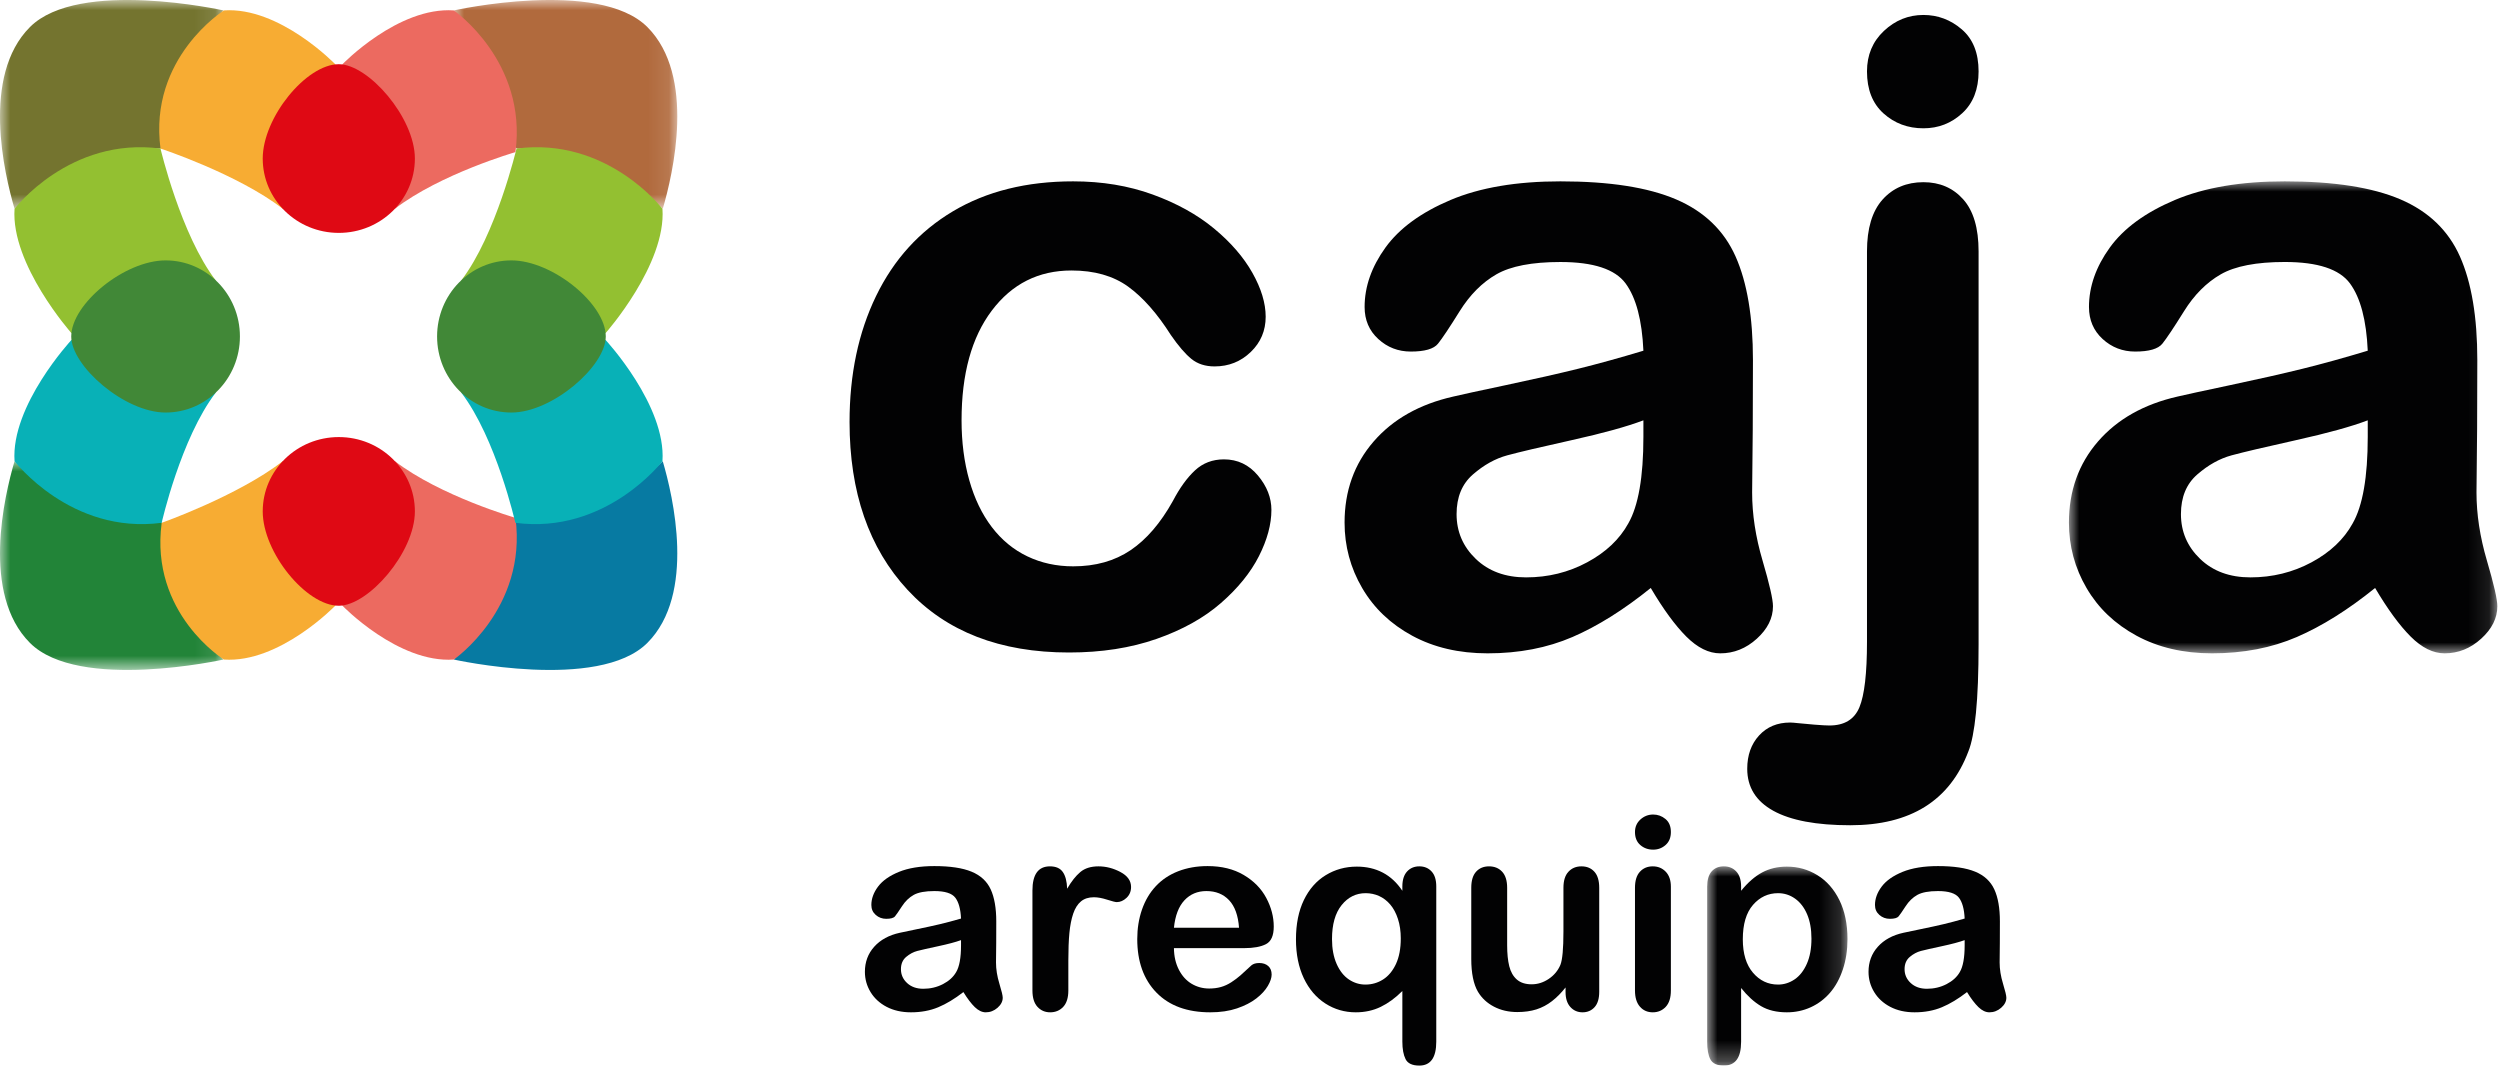 <?xml version="1.0" encoding="UTF-8"?>
<svg width="122px" height="52px" viewBox="0 0 122 52" version="1.1" xmlns="http://www.w3.org/2000/svg" xmlns:xlink="http://www.w3.org/1999/xlink">
    <title>caja-arequipa-logo</title>
    <defs>
        <polygon id="path-1" points="0 0 20.906 0 20.906 23.033 0 23.033"></polygon>
        <polygon id="path-3" points="0 7.45256898e-15 6.847 7.45256898e-15 6.847 9.722 0 9.722"></polygon>
        <polygon id="path-5" points="4.96837932e-15 0 10.905 0 10.905 10.188 4.96837932e-15 10.188"></polygon>
        <polygon id="path-7" points="0 0 10.905 0 10.905 10.188 0 10.188"></polygon>
        <polygon id="path-9" points="0 0 10.905 0 10.905 10.188 0 10.188"></polygon>
    </defs>
    <g id="caja-arequipa-logo" stroke="none" stroke-width="1" fill="none" fill-rule="evenodd">
        <g id="Group-62">
            <path d="M62.045,24.882 C62.045,25.586 61.842,26.339 61.436,27.14 C61.03,27.941 60.412,28.704 59.581,29.429 C58.75,30.154 57.702,30.737 56.439,31.179 C55.175,31.621 53.752,31.842 52.17,31.842 C48.805,31.842 46.179,30.824 44.29,28.787 C42.402,26.75 41.458,24.019 41.458,20.594 C41.458,18.275 41.89,16.224 42.754,14.443 C43.619,12.661 44.869,11.284 46.505,10.31 C48.14,9.337 50.095,8.85 52.37,8.85 C53.779,8.85 55.072,9.064 56.249,9.492 C57.426,9.92 58.424,10.473 59.242,11.149 C60.06,11.826 60.685,12.547 61.117,13.314 C61.549,14.08 61.765,14.795 61.765,15.457 C61.765,16.134 61.523,16.708 61.037,17.177 C60.551,17.646 59.963,17.881 59.272,17.881 C58.819,17.881 58.444,17.76 58.145,17.519 C57.845,17.277 57.509,16.887 57.137,16.348 C56.472,15.299 55.777,14.512 55.053,13.987 C54.327,13.462 53.407,13.2 52.29,13.2 C50.68,13.2 49.384,13.852 48.4,15.157 C47.415,16.462 46.924,18.247 46.924,20.512 C46.924,21.575 47.05,22.552 47.303,23.443 C47.555,24.333 47.921,25.093 48.4,25.721 C48.879,26.349 49.457,26.826 50.135,27.15 C50.813,27.475 51.558,27.637 52.37,27.637 C53.46,27.637 54.394,27.375 55.172,26.85 C55.95,26.325 56.638,25.524 57.237,24.447 C57.569,23.812 57.928,23.315 58.314,22.956 C58.7,22.597 59.172,22.417 59.73,22.417 C60.395,22.417 60.947,22.68 61.386,23.204 C61.825,23.729 62.045,24.289 62.045,24.882" id="Fill-1" fill="#020203"></path>
            <path d="M80.198,20.512 C79.4,20.815 78.239,21.137 76.717,21.475 C75.194,21.813 74.14,22.062 73.555,22.22 C72.969,22.379 72.411,22.69 71.879,23.153 C71.347,23.615 71.081,24.261 71.081,25.089 C71.081,25.946 71.393,26.674 72.019,27.275 C72.644,27.875 73.462,28.176 74.472,28.176 C75.55,28.176 76.544,27.931 77.455,27.44 C78.366,26.95 79.034,26.318 79.46,25.545 C79.951,24.689 80.198,23.28 80.198,21.319 L80.198,20.512 Z M80.557,28.693 C79.24,29.757 77.967,30.554 76.737,31.086 C75.506,31.617 74.126,31.883 72.597,31.883 C71.201,31.883 69.974,31.596 68.917,31.024 C67.86,30.451 67.045,29.674 66.473,28.693 C65.901,27.713 65.615,26.65 65.615,25.503 C65.615,23.957 66.087,22.638 67.032,21.547 C67.976,20.457 69.272,19.725 70.921,19.352 C71.267,19.269 72.125,19.082 73.495,18.792 C74.864,18.502 76.038,18.237 77.016,17.995 C77.993,17.753 79.054,17.46 80.198,17.115 C80.131,15.623 79.842,14.529 79.33,13.832 C78.818,13.135 77.757,12.786 76.148,12.786 C74.765,12.786 73.724,12.986 73.026,13.386 C72.328,13.787 71.73,14.388 71.231,15.188 C70.732,15.989 70.38,16.517 70.173,16.773 C69.967,17.029 69.525,17.156 68.847,17.156 C68.235,17.156 67.706,16.953 67.261,16.545 C66.815,16.138 66.593,15.616 66.593,14.981 C66.593,13.987 66.932,13.021 67.61,12.081 C68.288,11.142 69.346,10.369 70.782,9.761 C72.218,9.154 74.007,8.85 76.148,8.85 C78.542,8.85 80.424,9.144 81.794,9.73 C83.163,10.317 84.131,11.246 84.696,12.516 C85.261,13.787 85.544,15.471 85.544,17.57 C85.544,18.896 85.54,20.022 85.534,20.947 C85.527,21.872 85.517,22.901 85.504,24.033 C85.504,25.097 85.673,26.204 86.013,27.357 C86.352,28.511 86.521,29.253 86.521,29.584 C86.521,30.164 86.259,30.692 85.733,31.169 C85.208,31.645 84.613,31.883 83.948,31.883 C83.389,31.883 82.838,31.61 82.292,31.065 C81.747,30.52 81.168,29.729 80.557,28.693 L80.557,28.693 Z" id="Fill-3" fill="#020203"></path>
            <path d="M93.862,6.261 C93.104,6.261 92.456,6.02 91.917,5.536 C91.379,5.053 91.109,4.369 91.109,3.485 C91.109,2.685 91.385,2.025 91.937,1.507 C92.489,0.989 93.131,0.73 93.862,0.73 C94.567,0.73 95.192,0.965 95.738,1.435 C96.283,1.904 96.555,2.588 96.555,3.485 C96.555,4.355 96.289,5.036 95.757,5.525 C95.225,6.016 94.594,6.261 93.862,6.261 M96.555,12.268 L96.555,31.448 C96.555,32.815 96.512,33.93 96.426,34.793 C96.339,35.656 96.216,36.281 96.057,36.668 C95.152,39.071 93.231,40.272 90.292,40.272 C88.642,40.272 87.393,40.037 86.541,39.568 C85.69,39.098 85.265,38.415 85.265,37.517 C85.265,36.854 85.458,36.312 85.843,35.891 C86.229,35.47 86.734,35.26 87.359,35.26 C87.439,35.26 87.569,35.27 87.748,35.29 C87.928,35.311 88.194,35.335 88.546,35.363 C88.898,35.391 89.141,35.404 89.274,35.404 C90.006,35.404 90.494,35.107 90.74,34.514 C90.986,33.92 91.109,32.857 91.109,31.324 L91.109,12.268 C91.109,11.149 91.362,10.307 91.867,9.741 C92.373,9.175 93.038,8.891 93.862,8.891 C94.66,8.891 95.309,9.171 95.807,9.73 C96.306,10.29 96.555,11.136 96.555,12.268" id="Fill-5" fill="#020203"></path>
            <g id="Group-9" transform="translate(100.964, 8.85)">
                <mask id="mask-2" fill="white">
                    <use xlink:href="#path-1"></use>
                </mask>
                <g id="Clip-8"></g>
                <path d="M14.582,11.662 C13.784,11.965 12.624,12.286 11.101,12.625 C9.579,12.963 8.525,13.212 7.939,13.37 C7.354,13.529 6.796,13.84 6.264,14.303 C5.732,14.765 5.466,15.411 5.466,16.239 C5.466,17.096 5.778,17.824 6.404,18.425 C7.028,19.025 7.846,19.326 8.857,19.326 C9.934,19.326 10.928,19.08 11.84,18.59 C12.75,18.1 13.419,17.468 13.844,16.695 C14.336,15.839 14.582,14.43 14.582,12.469 L14.582,11.662 Z M14.941,19.843 C13.625,20.907 12.351,21.704 11.121,22.236 C9.891,22.767 8.511,23.033 6.982,23.033 C5.586,23.033 4.359,22.746 3.301,22.174 C2.244,21.601 1.429,20.824 0.858,19.843 C0.286,18.863 0,17.8 0,16.653 C0,15.107 0.472,13.788 1.416,12.697 C2.36,11.607 3.657,10.875 5.306,10.501 C5.652,10.419 6.51,10.232 7.88,9.942 C9.249,9.652 10.423,9.387 11.401,9.145 C12.378,8.903 13.438,8.61 14.582,8.264 C14.516,6.773 14.227,5.679 13.715,4.982 C13.202,4.284 12.142,3.935 10.533,3.935 C9.15,3.935 8.109,4.136 7.411,4.536 C6.713,4.937 6.114,5.537 5.616,6.338 C5.117,7.139 4.764,7.667 4.558,7.923 C4.352,8.178 3.91,8.306 3.232,8.306 C2.62,8.306 2.091,8.102 1.646,7.695 C1.2,7.288 0.978,6.766 0.978,6.131 C0.978,5.137 1.317,4.17 1.995,3.231 C2.673,2.292 3.73,1.519 5.167,0.911 C6.603,0.304 8.392,0 10.533,0 C12.927,0 14.808,0.294 16.178,0.88 C17.548,1.467 18.515,2.396 19.081,3.666 C19.646,4.937 19.929,6.621 19.929,8.72 C19.929,10.046 19.925,11.172 19.919,12.096 C19.912,13.022 19.902,14.051 19.889,15.183 C19.889,16.246 20.058,17.354 20.397,18.507 C20.737,19.66 20.906,20.403 20.906,20.734 C20.906,21.314 20.643,21.842 20.118,22.318 C19.593,22.795 18.998,23.033 18.333,23.033 C17.774,23.033 17.222,22.76 16.677,22.215 C16.132,21.67 15.553,20.879 14.941,19.843 L14.941,19.843 Z" id="Fill-7" fill="#020203" mask="url(#mask-2)"></path>
            </g>
            <path d="M46.898,45.878 C46.642,45.972 46.268,46.071 45.779,46.176 C45.289,46.281 44.95,46.358 44.761,46.407 C44.573,46.457 44.393,46.553 44.222,46.696 C44.051,46.84 43.966,47.04 43.966,47.296 C43.966,47.562 44.066,47.787 44.267,47.973 C44.468,48.159 44.731,48.252 45.057,48.252 C45.403,48.252 45.723,48.176 46.016,48.025 C46.309,47.873 46.524,47.677 46.661,47.437 C46.819,47.172 46.898,46.736 46.898,46.128 L46.898,45.878 Z M47.014,48.413 C46.59,48.742 46.181,48.989 45.785,49.154 C45.389,49.319 44.945,49.401 44.454,49.401 C44.004,49.401 43.61,49.312 43.269,49.135 C42.929,48.957 42.667,48.716 42.483,48.413 C42.299,48.109 42.207,47.78 42.207,47.425 C42.207,46.945 42.359,46.537 42.663,46.199 C42.967,45.861 43.384,45.634 43.914,45.519 C44.026,45.493 44.301,45.435 44.742,45.345 C45.183,45.255 45.56,45.173 45.875,45.098 C46.189,45.023 46.53,44.933 46.898,44.825 C46.877,44.364 46.784,44.024 46.619,43.808 C46.455,43.592 46.113,43.484 45.596,43.484 C45.151,43.484 44.816,43.546 44.591,43.67 C44.367,43.795 44.174,43.981 44.014,44.229 C43.853,44.477 43.74,44.64 43.674,44.72 C43.607,44.799 43.465,44.838 43.247,44.838 C43.05,44.838 42.88,44.775 42.737,44.649 C42.593,44.523 42.522,44.361 42.522,44.164 C42.522,43.857 42.631,43.557 42.849,43.266 C43.067,42.975 43.407,42.736 43.87,42.547 C44.332,42.359 44.907,42.265 45.596,42.265 C46.366,42.265 46.971,42.356 47.412,42.538 C47.852,42.72 48.164,43.007 48.346,43.401 C48.527,43.795 48.618,44.316 48.618,44.967 C48.618,45.377 48.617,45.726 48.615,46.013 C48.613,46.299 48.61,46.618 48.605,46.969 C48.605,47.298 48.66,47.642 48.769,47.999 C48.878,48.356 48.933,48.586 48.933,48.689 C48.933,48.868 48.848,49.032 48.679,49.18 C48.51,49.327 48.319,49.401 48.105,49.401 C47.925,49.401 47.748,49.317 47.572,49.148 C47.397,48.979 47.211,48.734 47.014,48.413 L47.014,48.413 Z" id="Fill-10" fill="#020203"></path>
            <path d="M52.135,46.873 L52.135,48.336 C52.135,48.691 52.051,48.957 51.885,49.135 C51.718,49.312 51.506,49.401 51.249,49.401 C50.997,49.401 50.79,49.311 50.627,49.132 C50.464,48.952 50.383,48.687 50.383,48.336 L50.383,43.459 C50.383,42.671 50.668,42.278 51.237,42.278 C51.527,42.278 51.737,42.37 51.865,42.554 C51.994,42.738 52.064,43.009 52.077,43.369 C52.287,43.009 52.502,42.738 52.722,42.554 C52.942,42.37 53.237,42.278 53.604,42.278 C53.972,42.278 54.33,42.37 54.676,42.554 C55.023,42.738 55.196,42.982 55.196,43.285 C55.196,43.499 55.122,43.676 54.975,43.815 C54.827,43.954 54.668,44.023 54.497,44.023 C54.432,44.023 54.277,43.984 54.031,43.905 C53.785,43.825 53.568,43.786 53.38,43.786 C53.123,43.786 52.914,43.853 52.751,43.988 C52.588,44.123 52.462,44.323 52.372,44.588 C52.283,44.853 52.221,45.169 52.186,45.535 C52.152,45.9 52.135,46.346 52.135,46.873" id="Fill-12" fill="#020203"></path>
            <path d="M57.288,45.275 L60.465,45.275 C60.422,44.676 60.26,44.228 59.98,43.93 C59.7,43.633 59.331,43.484 58.873,43.484 C58.437,43.484 58.078,43.635 57.798,43.937 C57.518,44.238 57.348,44.684 57.288,45.275 M60.715,46.269 L57.288,46.269 C57.292,46.667 57.373,47.018 57.529,47.322 C57.685,47.626 57.892,47.854 58.151,48.008 C58.41,48.162 58.696,48.24 59.008,48.24 C59.217,48.24 59.409,48.215 59.582,48.166 C59.756,48.117 59.923,48.04 60.086,47.935 C60.248,47.83 60.398,47.718 60.535,47.598 C60.672,47.478 60.85,47.316 61.068,47.11 C61.158,47.033 61.286,46.995 61.453,46.995 C61.633,46.995 61.778,47.044 61.889,47.142 C62.001,47.241 62.056,47.38 62.056,47.559 C62.056,47.718 61.994,47.903 61.87,48.114 C61.746,48.326 61.559,48.529 61.309,48.724 C61.058,48.919 60.744,49.08 60.365,49.209 C59.987,49.337 59.551,49.401 59.059,49.401 C57.934,49.401 57.059,49.08 56.435,48.439 C55.81,47.797 55.498,46.926 55.498,45.827 C55.498,45.309 55.575,44.829 55.729,44.386 C55.883,43.943 56.107,43.564 56.402,43.247 C56.698,42.93 57.061,42.687 57.493,42.518 C57.926,42.35 58.405,42.265 58.931,42.265 C59.615,42.265 60.202,42.409 60.692,42.698 C61.182,42.987 61.549,43.36 61.793,43.818 C62.037,44.276 62.159,44.742 62.159,45.217 C62.159,45.658 62.033,45.943 61.78,46.074 C61.528,46.204 61.173,46.269 60.715,46.269" id="Fill-14" fill="#020203"></path>
            <path d="M65.002,45.827 C65.002,46.297 65.078,46.703 65.229,47.043 C65.381,47.383 65.581,47.635 65.829,47.8 C66.077,47.965 66.345,48.047 66.632,48.047 C66.944,48.047 67.231,47.965 67.492,47.8 C67.752,47.635 67.962,47.384 68.121,47.046 C68.279,46.708 68.358,46.291 68.358,45.794 C68.358,45.444 68.312,45.127 68.22,44.845 C68.128,44.562 68.003,44.328 67.845,44.142 C67.686,43.956 67.504,43.817 67.299,43.725 C67.094,43.633 66.876,43.587 66.644,43.587 C66.174,43.587 65.782,43.782 65.47,44.171 C65.158,44.56 65.002,45.112 65.002,45.827 M68.435,50.832 L68.435,48.361 C68.097,48.7 67.745,48.957 67.379,49.135 C67.013,49.312 66.608,49.401 66.163,49.401 C65.62,49.401 65.125,49.258 64.678,48.971 C64.231,48.684 63.88,48.273 63.625,47.736 C63.371,47.199 63.243,46.567 63.243,45.839 C63.243,45.095 63.372,44.457 63.628,43.924 C63.885,43.391 64.241,42.986 64.697,42.708 C65.152,42.43 65.658,42.291 66.214,42.291 C66.685,42.291 67.106,42.388 67.479,42.583 C67.851,42.778 68.17,43.074 68.435,43.471 L68.435,43.26 C68.435,42.939 68.512,42.695 68.666,42.528 C68.82,42.361 69.019,42.278 69.263,42.278 C69.506,42.278 69.706,42.36 69.859,42.525 C70.014,42.69 70.09,42.935 70.09,43.26 L70.09,50.832 C70.09,51.611 69.814,52 69.263,52 C68.92,52 68.697,51.895 68.592,51.686 C68.487,51.476 68.435,51.191 68.435,50.832" id="Fill-16" fill="#020203"></path>
            <path d="M76.399,48.413 L76.399,48.188 C76.189,48.453 75.969,48.676 75.738,48.855 C75.507,49.035 75.254,49.169 74.981,49.257 C74.707,49.344 74.394,49.388 74.043,49.388 C73.62,49.388 73.24,49.3 72.905,49.125 C72.569,48.95 72.309,48.708 72.125,48.4 C71.907,48.028 71.798,47.493 71.798,46.796 L71.798,43.324 C71.798,42.973 71.877,42.711 72.035,42.538 C72.193,42.364 72.403,42.278 72.664,42.278 C72.929,42.278 73.143,42.365 73.306,42.541 C73.468,42.716 73.549,42.977 73.549,43.324 L73.549,46.128 C73.549,46.535 73.584,46.876 73.652,47.152 C73.721,47.428 73.844,47.644 74.021,47.8 C74.199,47.956 74.439,48.034 74.743,48.034 C75.038,48.034 75.316,47.947 75.577,47.771 C75.838,47.596 76.029,47.367 76.148,47.084 C76.247,46.836 76.296,46.293 76.296,45.454 L76.296,43.324 C76.296,42.977 76.377,42.716 76.54,42.541 C76.703,42.365 76.914,42.278 77.175,42.278 C77.436,42.278 77.646,42.364 77.804,42.538 C77.962,42.711 78.042,42.973 78.042,43.324 L78.042,48.4 C78.042,48.734 77.966,48.984 77.814,49.151 C77.662,49.318 77.466,49.401 77.227,49.401 C76.987,49.401 76.789,49.314 76.633,49.141 C76.477,48.968 76.399,48.725 76.399,48.413" id="Fill-18" fill="#020203"></path>
            <path d="M81.539,43.273 L81.539,48.336 C81.539,48.687 81.456,48.952 81.289,49.132 C81.122,49.311 80.91,49.401 80.654,49.401 C80.397,49.401 80.188,49.309 80.028,49.125 C79.867,48.941 79.787,48.678 79.787,48.336 L79.787,43.324 C79.787,42.977 79.867,42.716 80.028,42.541 C80.188,42.366 80.397,42.278 80.654,42.278 C80.91,42.278 81.122,42.366 81.289,42.541 C81.456,42.716 81.539,42.96 81.539,43.273 M80.673,41.463 C80.429,41.463 80.22,41.388 80.047,41.238 C79.874,41.088 79.787,40.877 79.787,40.603 C79.787,40.355 79.876,40.151 80.053,39.99 C80.231,39.83 80.437,39.749 80.673,39.749 C80.9,39.749 81.1,39.822 81.276,39.968 C81.451,40.113 81.539,40.325 81.539,40.603 C81.539,40.873 81.454,41.083 81.282,41.235 C81.111,41.387 80.908,41.463 80.673,41.463" id="Fill-20" fill="#020203"></path>
            <g id="Group-24" transform="translate(83.31, 42.278)">
                <mask id="mask-4" fill="white">
                    <use xlink:href="#path-3"></use>
                </mask>
                <g id="Clip-23"></g>
                <path d="M5.089,3.529 C5.089,3.067 5.018,2.671 4.877,2.339 C4.736,2.008 4.54,1.753 4.29,1.575 C4.04,1.398 3.763,1.309 3.459,1.309 C2.975,1.309 2.568,1.5 2.237,1.88 C1.905,2.261 1.739,2.821 1.739,3.562 C1.739,4.259 1.904,4.801 2.233,5.188 C2.563,5.576 2.971,5.769 3.459,5.769 C3.75,5.769 4.019,5.684 4.268,5.515 C4.515,5.347 4.714,5.093 4.864,4.755 C5.014,4.417 5.089,4.009 5.089,3.529 M1.656,0.982 L1.656,1.193 C1.985,0.787 2.327,0.489 2.682,0.298 C3.037,0.108 3.44,0.013 3.889,0.013 C4.428,0.013 4.924,0.152 5.377,0.43 C5.831,0.708 6.189,1.114 6.453,1.649 C6.716,2.184 6.847,2.817 6.847,3.549 C6.847,4.088 6.771,4.583 6.62,5.034 C6.467,5.486 6.259,5.864 5.994,6.17 C5.728,6.476 5.415,6.711 5.054,6.876 C4.692,7.041 4.304,7.123 3.889,7.123 C3.388,7.123 2.968,7.022 2.628,6.821 C2.288,6.62 1.964,6.325 1.656,5.936 L1.656,8.567 C1.656,9.337 1.375,9.722 0.815,9.722 C0.485,9.722 0.267,9.622 0.16,9.424 C0.053,9.225 0,8.935 0,8.554 L0,0.994 C0,0.661 0.073,0.412 0.218,0.247 C0.364,0.082 0.562,7.45256898e-15 0.815,7.45256898e-15 C1.063,7.45256898e-15 1.265,0.084 1.422,0.253 C1.577,0.422 1.656,0.665 1.656,0.982" id="Fill-22" fill="#020203" mask="url(#mask-4)"></path>
            </g>
            <path d="M95.875,45.878 C95.618,45.972 95.245,46.071 94.755,46.176 C94.265,46.281 93.926,46.358 93.738,46.407 C93.55,46.457 93.37,46.553 93.199,46.696 C93.028,46.84 92.943,47.04 92.943,47.296 C92.943,47.562 93.043,47.787 93.244,47.973 C93.445,48.159 93.708,48.252 94.033,48.252 C94.38,48.252 94.7,48.176 94.993,48.025 C95.286,47.873 95.501,47.677 95.638,47.437 C95.796,47.172 95.875,46.736 95.875,46.128 L95.875,45.878 Z M95.991,48.413 C95.567,48.742 95.158,48.989 94.762,49.154 C94.366,49.319 93.922,49.401 93.43,49.401 C92.981,49.401 92.586,49.312 92.246,49.135 C91.906,48.957 91.644,48.716 91.46,48.413 C91.276,48.109 91.184,47.78 91.184,47.425 C91.184,46.945 91.336,46.537 91.64,46.199 C91.944,45.861 92.361,45.634 92.891,45.519 C93.002,45.493 93.278,45.435 93.719,45.345 C94.16,45.255 94.537,45.173 94.852,45.098 C95.166,45.023 95.507,44.933 95.875,44.825 C95.854,44.364 95.761,44.024 95.596,43.808 C95.431,43.592 95.09,43.484 94.573,43.484 C94.128,43.484 93.793,43.546 93.568,43.67 C93.344,43.795 93.151,43.981 92.991,44.229 C92.83,44.477 92.717,44.64 92.651,44.72 C92.584,44.799 92.442,44.838 92.224,44.838 C92.027,44.838 91.857,44.775 91.714,44.649 C91.57,44.523 91.499,44.361 91.499,44.164 C91.499,43.857 91.608,43.557 91.826,43.266 C92.044,42.975 92.384,42.736 92.846,42.547 C93.308,42.359 93.883,42.265 94.573,42.265 C95.343,42.265 95.948,42.356 96.389,42.538 C96.829,42.72 97.14,43.007 97.322,43.401 C97.504,43.795 97.595,44.316 97.595,44.967 C97.595,45.377 97.594,45.726 97.592,46.013 C97.59,46.299 97.586,46.618 97.582,46.969 C97.582,47.298 97.637,47.642 97.746,47.999 C97.855,48.356 97.91,48.586 97.91,48.689 C97.91,48.868 97.825,49.032 97.656,49.18 C97.487,49.327 97.296,49.401 97.082,49.401 C96.902,49.401 96.724,49.317 96.549,49.148 C96.374,48.979 96.187,48.734 95.991,48.413 L95.991,48.413 Z" id="Fill-25" fill="#020203"></path>
            <g id="Group-29" transform="translate(22.147, 0)">
                <mask id="mask-6" fill="white">
                    <use xlink:href="#path-5"></use>
                </mask>
                <g id="Clip-28"></g>
                <path d="M4.96837932e-15,0.508 C4.96837932e-15,0.508 7.062,-1.063 9.444,1.32 C11.825,3.704 10.697,8.482 10.196,10.188 C10.196,10.188 7.229,7.249 3.073,7.249 C2.888,7.249 0.627,1.077 4.96837932e-15,0.508" id="Fill-27" fill="#B16A3D" mask="url(#mask-6)"></path>
            </g>
            <g id="Group-32" transform="translate(0, 0)">
                <mask id="mask-8" fill="white">
                    <use xlink:href="#path-7"></use>
                </mask>
                <g id="Clip-31"></g>
                <path d="M7.832,7.249 C3.676,7.249 0.71,10.188 0.71,10.188 C0.208,8.482 -0.92,3.704 1.462,1.32 C3.844,-1.063 10.905,0.508 10.905,0.508 C10.279,1.077 8.018,7.249 7.832,7.249" id="Fill-30" fill="#74742F" mask="url(#mask-8)"></path>
            </g>
            <path d="M16.714,3.133 C16.714,3.133 19.43,0.321 22.147,0.508 C22.147,0.508 25.74,2.994 25.155,7.423 C25.155,7.423 21.492,8.482 19.271,10.188 C19.271,10.188 15.712,5.487 16.714,3.133" id="Fill-33" fill="#EC6A60"></path>
            <path d="M16.358,3.133 C16.358,3.133 13.642,0.321 10.926,0.508 C10.926,0.508 7.247,2.82 7.832,7.249 C7.832,7.249 11.58,8.482 13.802,10.188 C13.802,10.188 17.361,5.487 16.358,3.133" id="Fill-35" fill="#F7AC33"></path>
            <path d="M20.246,7.739 C20.246,9.741 18.584,11.365 16.533,11.365 C14.483,11.365 12.821,9.741 12.821,7.739 C12.821,5.736 14.942,3.133 16.533,3.133 C17.977,3.133 20.246,5.736 20.246,7.739" id="Fill-37" fill="#DF0914"></path>
            <path d="M25.22,25.445 C29.376,25.445 32.342,22.506 32.342,22.506 C32.844,24.212 33.972,28.99 31.59,31.374 C29.208,33.757 22.147,32.186 22.147,32.186 C22.773,31.617 25.034,25.445 25.22,25.445" id="Fill-39" fill="#077AA2"></path>
            <g id="Group-43" transform="translate(0, 22.506)">
                <mask id="mask-10" fill="white">
                    <use xlink:href="#path-9"></use>
                </mask>
                <g id="Clip-42"></g>
                <path d="M10.905,9.68 C10.905,9.68 3.843,11.251 1.462,8.868 C-0.92,6.484 0.208,1.706 0.71,0 C0.71,0 3.676,2.939 7.832,2.939 C8.018,2.939 10.279,9.111 10.905,9.68" id="Fill-41" fill="#228438" mask="url(#mask-10)"></path>
            </g>
            <path d="M16.714,29.561 C16.714,29.561 19.43,32.373 22.147,32.186 C22.147,32.186 25.74,29.7 25.155,25.271 C25.155,25.271 21.492,24.212 19.271,22.506 C19.271,22.506 15.712,27.207 16.714,29.561" id="Fill-44" fill="#EC6A60"></path>
            <path d="M16.358,29.561 C16.358,29.561 13.642,32.373 10.926,32.186 C10.926,32.186 7.304,29.942 7.89,25.513 C7.89,25.513 11.58,24.212 13.802,22.506 C13.802,22.506 17.361,27.207 16.358,29.561" id="Fill-46" fill="#F7AC33"></path>
            <path d="M20.246,24.956 C20.246,22.953 18.584,21.329 16.533,21.329 C14.483,21.329 12.821,22.953 12.821,24.956 C12.821,26.959 14.942,29.561 16.533,29.561 C17.977,29.561 20.246,26.959 20.246,24.956" id="Fill-48" fill="#DF0914"></path>
            <path d="M3.477,16.601 C3.477,16.601 0.522,19.79 0.71,22.506 C0.71,22.506 3.46,26.098 7.89,25.513 C7.89,25.513 8.825,21.379 10.531,19.157 C10.531,19.157 5.83,15.598 3.477,16.601" id="Fill-50" fill="#08B1B7"></path>
            <path d="M3.477,16.245 C3.477,16.245 0.522,12.904 0.71,10.188 C0.71,10.188 3.403,6.664 7.832,7.249 C7.832,7.249 8.825,11.467 10.531,13.688 C10.531,13.688 5.83,17.247 3.477,16.245" id="Fill-52" fill="#93C031"></path>
            <path d="M8.082,20.132 C10.085,20.132 11.708,18.47 11.708,16.42 C11.708,14.369 10.085,12.707 8.082,12.707 C6.079,12.707 3.476,14.829 3.476,16.42 C3.476,17.863 6.079,20.132 8.082,20.132" id="Fill-54" fill="#418837"></path>
            <path d="M29.562,16.601 C29.562,16.601 32.516,19.79 32.328,22.506 C32.328,22.506 29.578,26.098 25.149,25.513 C25.149,25.513 24.213,21.379 22.507,19.157 C22.507,19.157 27.208,15.598 29.562,16.601" id="Fill-56" fill="#08B1B7"></path>
            <path d="M29.562,16.245 C29.562,16.245 32.516,12.904 32.328,10.188 C32.328,10.188 29.635,6.664 25.206,7.249 C25.206,7.249 24.213,11.467 22.507,13.688 C22.507,13.688 27.208,17.247 29.562,16.245" id="Fill-58" fill="#93C031"></path>
            <path d="M24.956,20.132 C22.953,20.132 21.33,18.47 21.33,16.42 C21.33,14.369 22.953,12.707 24.956,12.707 C26.959,12.707 29.562,14.829 29.562,16.42 C29.562,17.863 26.959,20.132 24.956,20.132" id="Fill-60" fill="#418837"></path>
        </g>
    </g>
</svg>